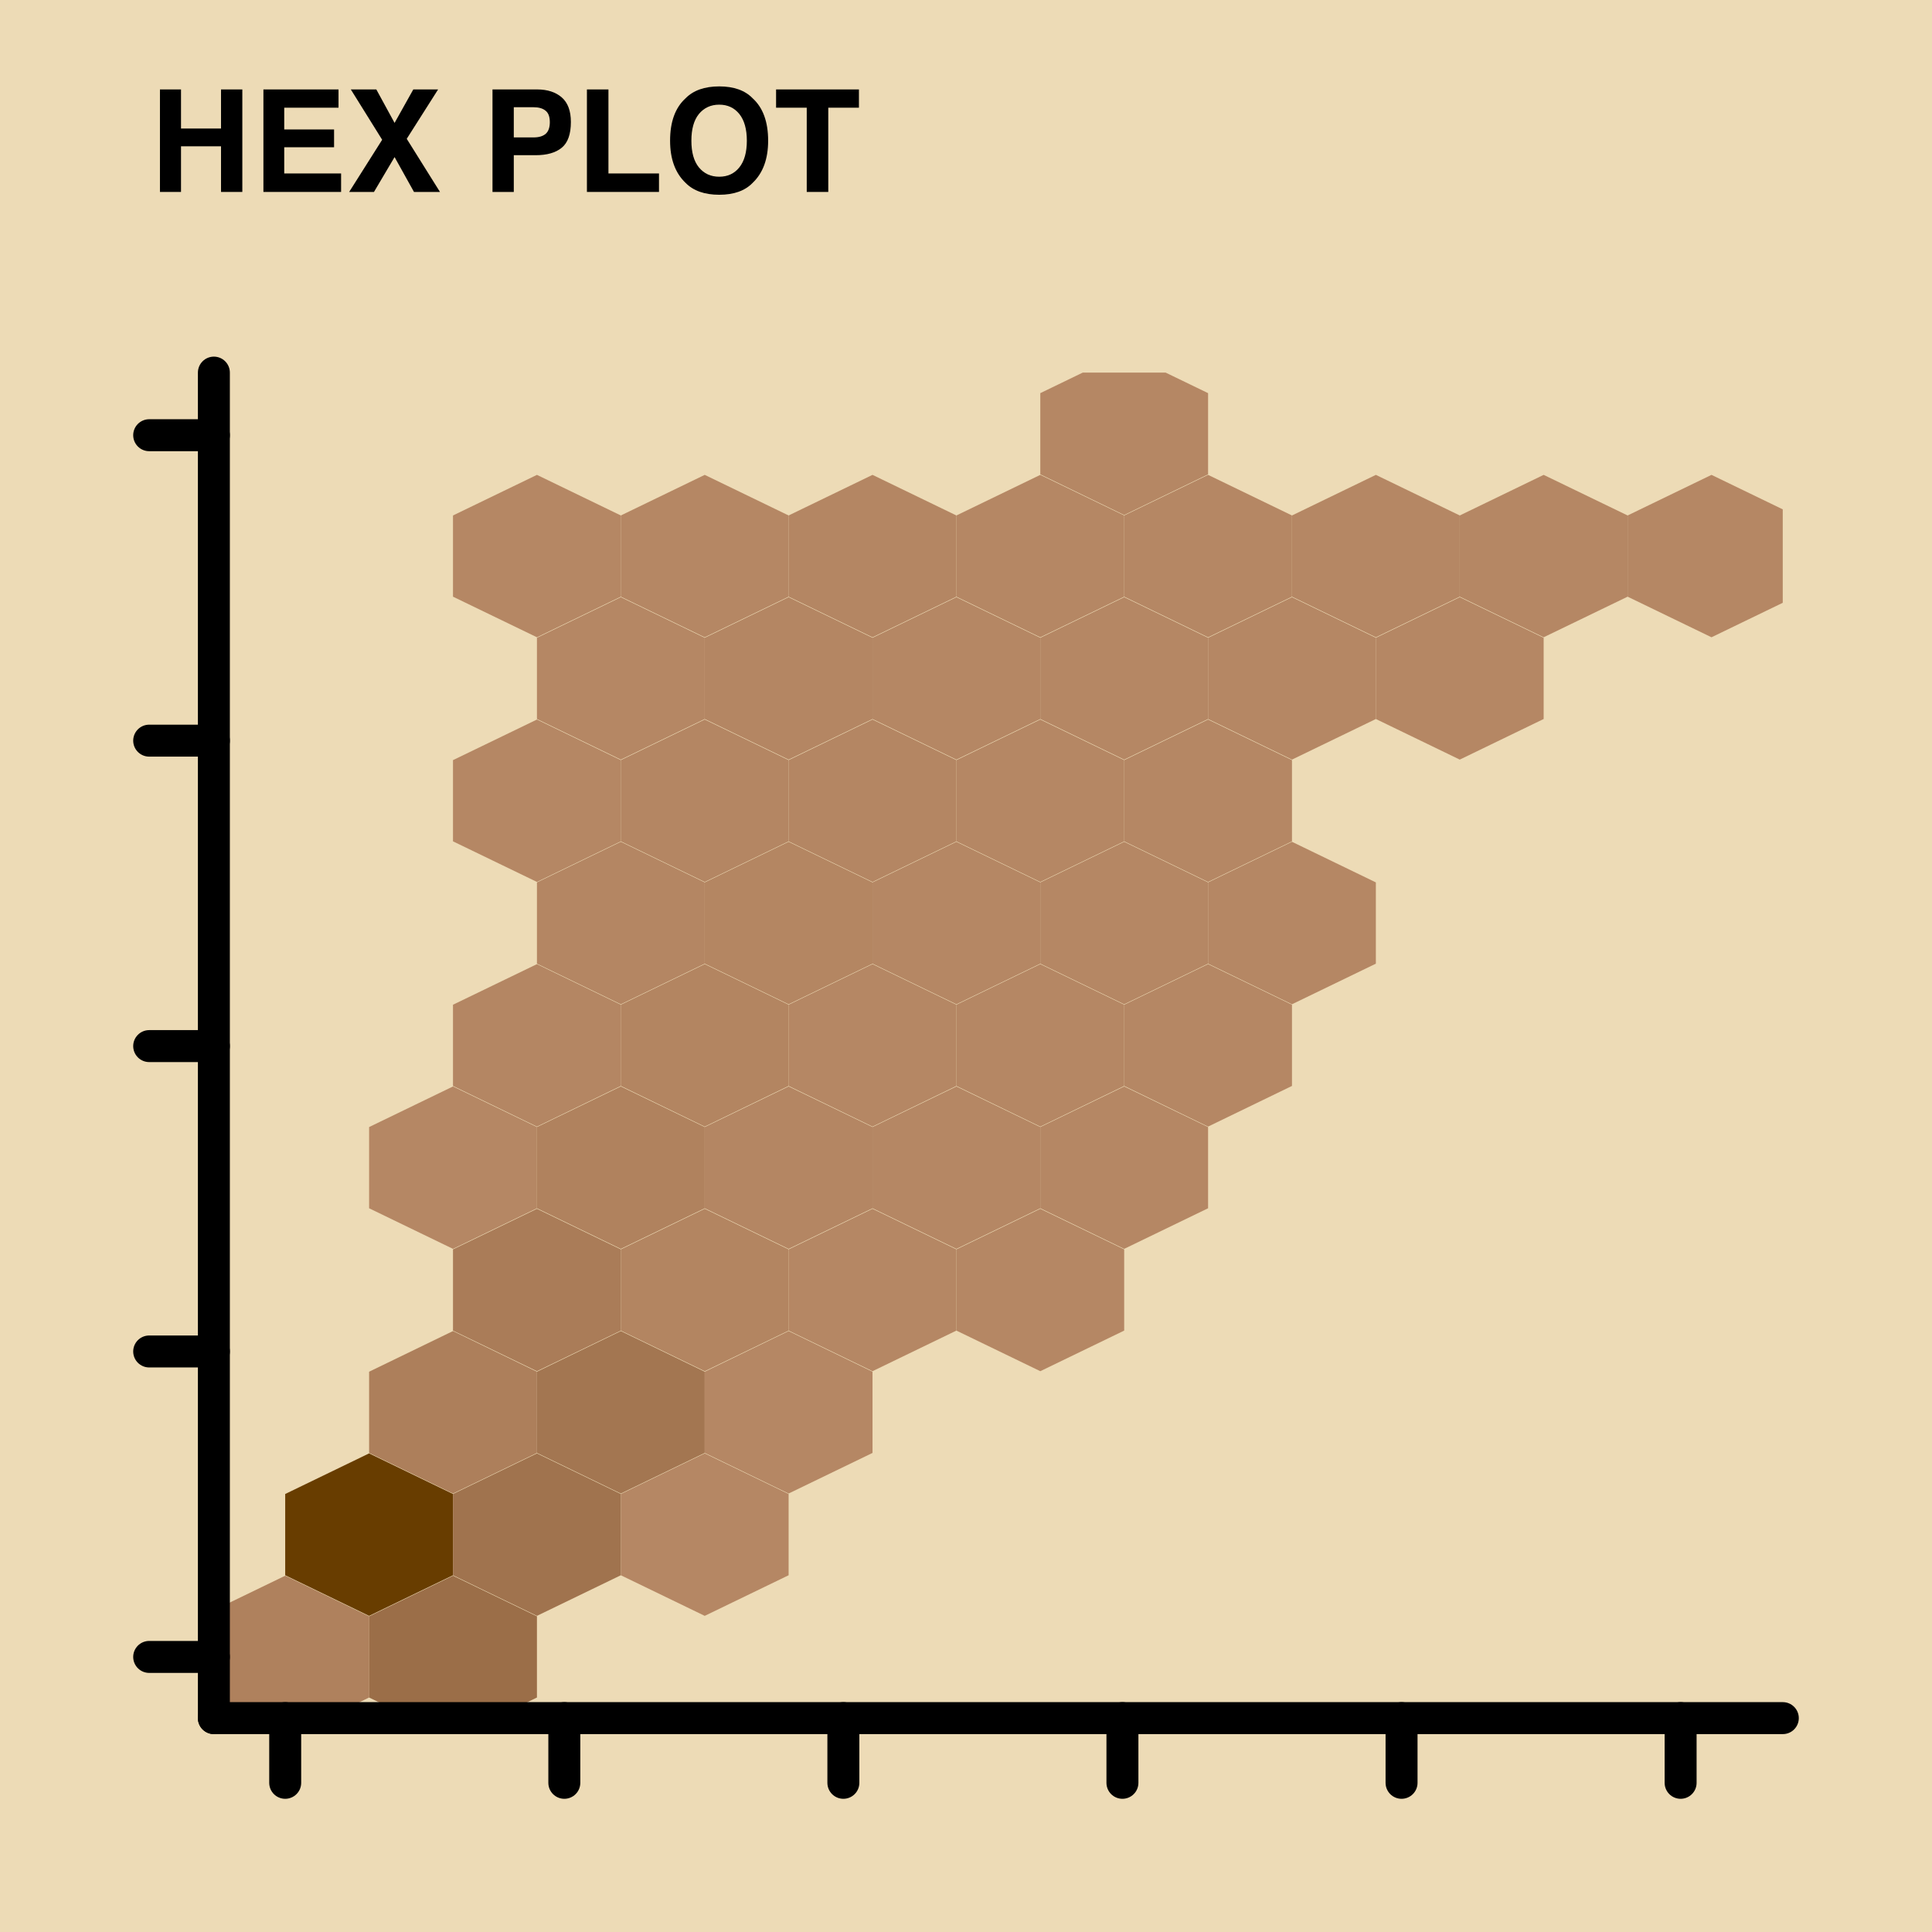 <?xml version="1.0" encoding="UTF-8"?>
<svg xmlns="http://www.w3.org/2000/svg" xmlns:xlink="http://www.w3.org/1999/xlink" width="129pt" height="129pt" viewBox="0 0 129 129" version="1.1">
<defs>
<g>
<symbol overflow="visible" id="glyph0-0">
<path style="stroke:none;" d="M 0.719 -6.844 L 6.219 -6.844 L 6.219 0 L 0.719 0 Z M 5.359 -0.859 L 5.359 -5.984 L 1.562 -5.984 L 1.562 -0.859 Z M 5.359 -0.859 "/>
</symbol>
<symbol overflow="visible" id="glyph0-1">
<path style="stroke:none;" d="M 4.797 0 L 4.797 -3.047 L 2.125 -3.047 L 2.125 0 L 0.719 0 L 0.719 -6.844 L 2.125 -6.844 L 2.125 -4.234 L 4.797 -4.234 L 4.797 -6.844 L 6.219 -6.844 L 6.219 0 Z M 4.797 0 "/>
</symbol>
<symbol overflow="visible" id="glyph0-2">
<path style="stroke:none;" d="M 5.484 -2.984 L 2.156 -2.984 L 2.156 -1.234 L 5.953 -1.234 L 5.953 0 L 0.766 0 L 0.766 -6.844 L 5.781 -6.844 L 5.781 -5.625 L 2.156 -5.625 L 2.156 -4.172 L 5.484 -4.172 Z M 5.484 -2.984 "/>
</symbol>
<symbol overflow="visible" id="glyph0-3">
<path style="stroke:none;" d="M 6.219 0 L 4.484 0 L 3.188 -2.328 L 1.812 0 L 0.156 0 L 2.359 -3.484 L 0.266 -6.844 L 1.969 -6.844 L 3.188 -4.609 L 4.438 -6.844 L 6.094 -6.844 L 4 -3.547 Z M 6.219 0 "/>
</symbol>
<symbol overflow="visible" id="glyph0-4">
<path style="stroke:none;" d=""/>
</symbol>
<symbol overflow="visible" id="glyph0-5">
<path style="stroke:none;" d="M 3.625 -2.453 L 2.172 -2.453 L 2.172 0 L 0.75 0 L 0.75 -6.844 L 3.734 -6.844 C 4.422 -6.844 4.969 -6.664 5.375 -6.312 C 5.781 -5.957 5.984 -5.41 5.984 -4.672 C 5.984 -3.859 5.781 -3.285 5.375 -2.953 C 4.969 -2.617 4.383 -2.453 3.625 -2.453 Z M 4.297 -3.875 C 4.484 -4.039 4.578 -4.301 4.578 -4.656 C 4.578 -5.02 4.484 -5.273 4.297 -5.422 C 4.109 -5.578 3.844 -5.656 3.5 -5.656 L 2.172 -5.656 L 2.172 -3.641 L 3.5 -3.641 C 3.844 -3.641 4.109 -3.719 4.297 -3.875 Z M 4.297 -3.875 "/>
</symbol>
<symbol overflow="visible" id="glyph0-6">
<path style="stroke:none;" d="M 0.719 -6.844 L 2.156 -6.844 L 2.156 -1.234 L 5.531 -1.234 L 5.531 0 L 0.719 0 Z M 0.719 -6.844 "/>
</symbol>
<symbol overflow="visible" id="glyph0-7">
<path style="stroke:none;" d="M 3.75 0.188 C 2.77 0.188 2.02 -0.078 1.5 -0.609 C 0.812 -1.266 0.469 -2.203 0.469 -3.422 C 0.469 -4.68 0.812 -5.625 1.5 -6.25 C 2.02 -6.781 2.77 -7.047 3.75 -7.047 C 4.727 -7.047 5.473 -6.781 5.984 -6.25 C 6.672 -5.625 7.016 -4.68 7.016 -3.422 C 7.016 -2.203 6.672 -1.266 5.984 -0.609 C 5.473 -0.078 4.727 0.188 3.75 0.188 Z M 5.094 -1.641 C 5.426 -2.055 5.594 -2.648 5.594 -3.422 C 5.594 -4.191 5.426 -4.785 5.094 -5.203 C 4.758 -5.617 4.312 -5.828 3.75 -5.828 C 3.188 -5.828 2.734 -5.617 2.391 -5.203 C 2.055 -4.785 1.891 -4.191 1.891 -3.422 C 1.891 -2.648 2.055 -2.055 2.391 -1.641 C 2.734 -1.223 3.188 -1.016 3.75 -1.016 C 4.312 -1.016 4.758 -1.223 5.094 -1.641 Z M 5.094 -1.641 "/>
</symbol>
<symbol overflow="visible" id="glyph0-8">
<path style="stroke:none;" d="M 5.688 -6.844 L 5.688 -5.625 L 3.641 -5.625 L 3.641 0 L 2.203 0 L 2.203 -5.625 L 0.156 -5.625 L 0.156 -6.844 Z M 5.688 -6.844 "/>
</symbol>
</g>
<clipPath id="clip1">
  <path d="M 14.281 105 L 25 105 L 25 114.719 L 14.281 114.719 Z M 14.281 105 "/>
</clipPath>
<clipPath id="clip2">
  <path d="M 24 105 L 36 105 L 36 114.719 L 24 114.719 Z M 24 105 "/>
</clipPath>
<clipPath id="clip3">
  <path d="M 108 31 L 119.035 31 L 119.035 43 L 108 43 Z M 108 31 "/>
</clipPath>
<clipPath id="clip4">
  <path d="M 69 24.879 L 81 24.879 L 81 35 L 69 35 Z M 69 24.879 "/>
</clipPath>
</defs>
<g id="surface149">
<rect x="0" y="0" width="129" height="129" style="fill:rgb(92.941%,85.882%,71.373%);fill-opacity:1;stroke:none;"/>
<g clip-path="url(#clip1)" clip-rule="nonzero">
<path style=" stroke:none;fill-rule:nonzero;fill:rgb(68.627%,50.588%,36.471%);fill-opacity:1;" d="M 24.645 107.922 L 24.645 113.344 L 19.043 116.055 L 13.441 113.344 L 13.441 107.922 L 19.043 105.211 Z M 24.645 107.922 "/>
</g>
<g clip-path="url(#clip2)" clip-rule="nonzero">
<path style=" stroke:none;fill-rule:nonzero;fill:rgb(60.784%,43.137%,28.235%);fill-opacity:1;" d="M 35.852 107.922 L 35.852 113.344 L 30.246 116.055 L 24.645 113.344 L 24.645 107.922 L 30.246 105.211 Z M 35.852 107.922 "/>
</g>
<path style=" stroke:none;fill-rule:nonzero;fill:rgb(40.784%,23.922%,0%);fill-opacity:1;" d="M 30.246 99.754 L 30.246 105.18 L 24.645 107.891 L 19.043 105.18 L 19.043 99.754 L 24.645 97.043 Z M 30.246 99.754 "/>
<path style=" stroke:none;fill-rule:nonzero;fill:rgb(62.745%,45.098%,30.588%);fill-opacity:1;" d="M 41.453 99.754 L 41.453 105.18 L 35.852 107.891 L 30.246 105.18 L 30.246 99.754 L 35.852 97.043 Z M 41.453 99.754 "/>
<path style=" stroke:none;fill-rule:nonzero;fill:rgb(70.98%,52.941%,39.216%);fill-opacity:1;" d="M 52.656 99.754 L 52.656 105.18 L 47.055 107.891 L 41.453 105.18 L 41.453 99.754 L 47.055 97.043 Z M 52.656 99.754 "/>
<path style=" stroke:none;fill-rule:nonzero;fill:rgb(67.843%,49.804%,35.686%);fill-opacity:1;" d="M 35.852 91.59 L 35.852 97.012 L 30.246 99.723 L 24.645 97.012 L 24.645 91.59 L 30.246 88.875 Z M 35.852 91.59 "/>
<path style=" stroke:none;fill-rule:nonzero;fill:rgb(63.922%,46.275%,31.765%);fill-opacity:1;" d="M 47.055 91.59 L 47.055 97.012 L 41.453 99.723 L 35.852 97.012 L 35.852 91.59 L 41.453 88.875 Z M 47.055 91.59 "/>
<path style=" stroke:none;fill-rule:nonzero;fill:rgb(70.98%,52.941%,39.216%);fill-opacity:1;" d="M 58.258 91.59 L 58.258 97.012 L 52.656 99.723 L 47.055 97.012 L 47.055 91.59 L 52.656 88.875 Z M 58.258 91.59 "/>
<path style=" stroke:none;fill-rule:nonzero;fill:rgb(66.667%,48.627%,34.51%);fill-opacity:1;" d="M 41.453 83.422 L 41.453 88.844 L 35.852 91.555 L 30.246 88.844 L 30.246 83.422 L 35.852 80.711 Z M 41.453 83.422 "/>
<path style=" stroke:none;fill-rule:nonzero;fill:rgb(70.196%,52.157%,38.039%);fill-opacity:1;" d="M 52.656 83.422 L 52.656 88.844 L 47.055 91.555 L 41.453 88.844 L 41.453 83.422 L 47.055 80.711 Z M 52.656 83.422 "/>
<path style=" stroke:none;fill-rule:nonzero;fill:rgb(70.98%,52.941%,39.216%);fill-opacity:1;" d="M 63.859 83.422 L 63.859 88.844 L 58.258 91.555 L 52.656 88.844 L 52.656 83.422 L 58.258 80.711 Z M 63.859 83.422 "/>
<path style=" stroke:none;fill-rule:nonzero;fill:rgb(70.98%,52.941%,39.216%);fill-opacity:1;" d="M 75.062 83.422 L 75.062 88.844 L 69.461 91.555 L 63.859 88.844 L 63.859 83.422 L 69.461 80.711 Z M 75.062 83.422 "/>
<path style=" stroke:none;fill-rule:nonzero;fill:rgb(70.98%,52.941%,39.216%);fill-opacity:1;" d="M 35.852 75.254 L 35.852 80.676 L 30.246 83.387 L 24.645 80.676 L 24.645 75.254 L 30.246 72.543 Z M 35.852 75.254 "/>
<path style=" stroke:none;fill-rule:nonzero;fill:rgb(69.02%,50.98%,36.863%);fill-opacity:1;" d="M 47.055 75.254 L 47.055 80.676 L 41.453 83.387 L 35.852 80.676 L 35.852 75.254 L 41.453 72.543 Z M 47.055 75.254 "/>
<path style=" stroke:none;fill-rule:nonzero;fill:rgb(70.588%,52.549%,38.824%);fill-opacity:1;" d="M 58.258 75.254 L 58.258 80.676 L 52.656 83.387 L 47.055 80.676 L 47.055 75.254 L 52.656 72.543 Z M 58.258 75.254 "/>
<path style=" stroke:none;fill-rule:nonzero;fill:rgb(70.98%,52.941%,39.216%);fill-opacity:1;" d="M 69.461 75.254 L 69.461 80.676 L 63.859 83.387 L 58.258 80.676 L 58.258 75.254 L 63.859 72.543 Z M 69.461 75.254 "/>
<path style=" stroke:none;fill-rule:nonzero;fill:rgb(70.98%,52.941%,39.216%);fill-opacity:1;" d="M 80.664 75.254 L 80.664 80.676 L 75.062 83.387 L 69.461 80.676 L 69.461 75.254 L 75.062 72.543 Z M 80.664 75.254 "/>
<path style=" stroke:none;fill-rule:nonzero;fill:rgb(70.588%,52.549%,38.824%);fill-opacity:1;" d="M 41.453 67.086 L 41.453 72.508 L 35.852 75.223 L 30.246 72.508 L 30.246 67.086 L 35.852 64.375 Z M 41.453 67.086 "/>
<path style=" stroke:none;fill-rule:nonzero;fill:rgb(70.196%,52.157%,38.039%);fill-opacity:1;" d="M 52.656 67.086 L 52.656 72.508 L 47.055 75.223 L 41.453 72.508 L 41.453 67.086 L 47.055 64.375 Z M 52.656 67.086 "/>
<path style=" stroke:none;fill-rule:nonzero;fill:rgb(70.98%,52.941%,39.216%);fill-opacity:1;" d="M 63.859 67.086 L 63.859 72.508 L 58.258 75.223 L 52.656 72.508 L 52.656 67.086 L 58.258 64.375 Z M 63.859 67.086 "/>
<path style=" stroke:none;fill-rule:nonzero;fill:rgb(70.98%,52.941%,39.216%);fill-opacity:1;" d="M 75.062 67.086 L 75.062 72.508 L 69.461 75.223 L 63.859 72.508 L 63.859 67.086 L 69.461 64.375 Z M 75.062 67.086 "/>
<path style=" stroke:none;fill-rule:nonzero;fill:rgb(70.98%,52.941%,39.216%);fill-opacity:1;" d="M 86.266 67.086 L 86.266 72.508 L 80.664 75.223 L 75.062 72.508 L 75.062 67.086 L 80.664 64.375 Z M 86.266 67.086 "/>
<path style=" stroke:none;fill-rule:nonzero;fill:rgb(70.588%,52.549%,38.824%);fill-opacity:1;" d="M 47.055 58.918 L 47.055 64.344 L 41.453 67.055 L 35.852 64.344 L 35.852 58.918 L 41.453 56.207 Z M 47.055 58.918 "/>
<path style=" stroke:none;fill-rule:nonzero;fill:rgb(70.588%,52.549%,38.431%);fill-opacity:1;" d="M 58.258 58.918 L 58.258 64.344 L 52.656 67.055 L 47.055 64.344 L 47.055 58.918 L 52.656 56.207 Z M 58.258 58.918 "/>
<path style=" stroke:none;fill-rule:nonzero;fill:rgb(70.98%,52.941%,39.216%);fill-opacity:1;" d="M 69.461 58.918 L 69.461 64.344 L 63.859 67.055 L 58.258 64.344 L 58.258 58.918 L 63.859 56.207 Z M 69.461 58.918 "/>
<path style=" stroke:none;fill-rule:nonzero;fill:rgb(70.98%,52.941%,39.216%);fill-opacity:1;" d="M 80.664 58.918 L 80.664 64.344 L 75.062 67.055 L 69.461 64.344 L 69.461 58.918 L 75.062 56.207 Z M 80.664 58.918 "/>
<path style=" stroke:none;fill-rule:nonzero;fill:rgb(70.98%,52.941%,39.216%);fill-opacity:1;" d="M 91.867 58.918 L 91.867 64.344 L 86.266 67.055 L 80.664 64.344 L 80.664 58.918 L 86.266 56.207 Z M 91.867 58.918 "/>
<path style=" stroke:none;fill-rule:nonzero;fill:rgb(70.98%,52.941%,39.216%);fill-opacity:1;" d="M 41.453 50.754 L 41.453 56.176 L 35.852 58.887 L 30.246 56.176 L 30.246 50.754 L 35.852 48.043 Z M 41.453 50.754 "/>
<path style=" stroke:none;fill-rule:nonzero;fill:rgb(70.588%,52.549%,38.824%);fill-opacity:1;" d="M 52.656 50.754 L 52.656 56.176 L 47.055 58.887 L 41.453 56.176 L 41.453 50.754 L 47.055 48.043 Z M 52.656 50.754 "/>
<path style=" stroke:none;fill-rule:nonzero;fill:rgb(70.588%,52.549%,38.824%);fill-opacity:1;" d="M 63.859 50.754 L 63.859 56.176 L 58.258 58.887 L 52.656 56.176 L 52.656 50.754 L 58.258 48.043 Z M 63.859 50.754 "/>
<path style=" stroke:none;fill-rule:nonzero;fill:rgb(70.98%,52.941%,39.216%);fill-opacity:1;" d="M 75.062 50.754 L 75.062 56.176 L 69.461 58.887 L 63.859 56.176 L 63.859 50.754 L 69.461 48.043 Z M 75.062 50.754 "/>
<path style=" stroke:none;fill-rule:nonzero;fill:rgb(70.98%,52.941%,39.216%);fill-opacity:1;" d="M 86.266 50.754 L 86.266 56.176 L 80.664 58.887 L 75.062 56.176 L 75.062 50.754 L 80.664 48.043 Z M 86.266 50.754 "/>
<path style=" stroke:none;fill-rule:nonzero;fill:rgb(70.98%,52.941%,39.216%);fill-opacity:1;" d="M 47.055 42.586 L 47.055 48.008 L 41.453 50.719 L 35.852 48.008 L 35.852 42.586 L 41.453 39.875 Z M 47.055 42.586 "/>
<path style=" stroke:none;fill-rule:nonzero;fill:rgb(70.588%,52.549%,38.824%);fill-opacity:1;" d="M 58.258 42.586 L 58.258 48.008 L 52.656 50.719 L 47.055 48.008 L 47.055 42.586 L 52.656 39.875 Z M 58.258 42.586 "/>
<path style=" stroke:none;fill-rule:nonzero;fill:rgb(70.98%,52.941%,39.216%);fill-opacity:1;" d="M 69.461 42.586 L 69.461 48.008 L 63.859 50.719 L 58.258 48.008 L 58.258 42.586 L 63.859 39.875 Z M 69.461 42.586 "/>
<path style=" stroke:none;fill-rule:nonzero;fill:rgb(70.98%,52.941%,39.216%);fill-opacity:1;" d="M 80.664 42.586 L 80.664 48.008 L 75.062 50.719 L 69.461 48.008 L 69.461 42.586 L 75.062 39.875 Z M 80.664 42.586 "/>
<path style=" stroke:none;fill-rule:nonzero;fill:rgb(70.98%,52.941%,39.216%);fill-opacity:1;" d="M 91.867 42.586 L 91.867 48.008 L 86.266 50.719 L 80.664 48.008 L 80.664 42.586 L 86.266 39.875 Z M 91.867 42.586 "/>
<path style=" stroke:none;fill-rule:nonzero;fill:rgb(70.98%,52.941%,39.216%);fill-opacity:1;" d="M 103.07 42.586 L 103.07 48.008 L 97.469 50.719 L 91.867 48.008 L 91.867 42.586 L 97.469 39.875 Z M 103.07 42.586 "/>
<path style=" stroke:none;fill-rule:nonzero;fill:rgb(70.98%,52.941%,39.216%);fill-opacity:1;" d="M 41.453 34.418 L 41.453 39.84 L 35.852 42.551 L 30.246 39.84 L 30.246 34.418 L 35.852 31.707 Z M 41.453 34.418 "/>
<path style=" stroke:none;fill-rule:nonzero;fill:rgb(70.98%,52.941%,39.216%);fill-opacity:1;" d="M 52.656 34.418 L 52.656 39.84 L 47.055 42.551 L 41.453 39.84 L 41.453 34.418 L 47.055 31.707 Z M 52.656 34.418 "/>
<path style=" stroke:none;fill-rule:nonzero;fill:rgb(70.588%,52.549%,38.824%);fill-opacity:1;" d="M 63.859 34.418 L 63.859 39.84 L 58.258 42.551 L 52.656 39.84 L 52.656 34.418 L 58.258 31.707 Z M 63.859 34.418 "/>
<path style=" stroke:none;fill-rule:nonzero;fill:rgb(70.98%,52.941%,39.216%);fill-opacity:1;" d="M 75.062 34.418 L 75.062 39.84 L 69.461 42.551 L 63.859 39.84 L 63.859 34.418 L 69.461 31.707 Z M 75.062 34.418 "/>
<path style=" stroke:none;fill-rule:nonzero;fill:rgb(70.98%,52.941%,39.216%);fill-opacity:1;" d="M 86.266 34.418 L 86.266 39.84 L 80.664 42.551 L 75.062 39.84 L 75.062 34.418 L 80.664 31.707 Z M 86.266 34.418 "/>
<path style=" stroke:none;fill-rule:nonzero;fill:rgb(70.98%,52.941%,39.216%);fill-opacity:1;" d="M 97.469 34.418 L 97.469 39.84 L 91.867 42.551 L 86.266 39.84 L 86.266 34.418 L 91.867 31.707 Z M 97.469 34.418 "/>
<path style=" stroke:none;fill-rule:nonzero;fill:rgb(70.98%,52.941%,39.216%);fill-opacity:1;" d="M 108.676 34.418 L 108.676 39.84 L 103.07 42.551 L 97.469 39.84 L 97.469 34.418 L 103.07 31.707 Z M 108.676 34.418 "/>
<g clip-path="url(#clip3)" clip-rule="nonzero">
<path style=" stroke:none;fill-rule:nonzero;fill:rgb(70.98%,52.941%,39.216%);fill-opacity:1;" d="M 119.879 34.418 L 119.879 39.84 L 114.277 42.551 L 108.676 39.84 L 108.676 34.418 L 114.277 31.707 Z M 119.879 34.418 "/>
</g>
<g clip-path="url(#clip4)" clip-rule="nonzero">
<path style=" stroke:none;fill-rule:nonzero;fill:rgb(70.98%,52.941%,39.216%);fill-opacity:1;" d="M 80.664 26.25 L 80.664 31.672 L 75.062 34.387 L 69.461 31.672 L 69.461 26.25 L 75.062 23.539 Z M 80.664 26.25 "/>
</g>
<path style="fill:none;stroke-width:2.134;stroke-linecap:round;stroke-linejoin:round;stroke:rgb(0%,0%,0%);stroke-opacity:1;stroke-miterlimit:10;" d="M 14.281 114.719 L 14.281 24.879 "/>
<path style="fill:none;stroke-width:2.134;stroke-linecap:round;stroke-linejoin:round;stroke:rgb(0%,0%,0%);stroke-opacity:1;stroke-miterlimit:10;" d="M 9.961 110.633 L 14.281 110.633 "/>
<path style="fill:none;stroke-width:2.134;stroke-linecap:round;stroke-linejoin:round;stroke:rgb(0%,0%,0%);stroke-opacity:1;stroke-miterlimit:10;" d="M 9.961 90.238 L 14.281 90.238 "/>
<path style="fill:none;stroke-width:2.134;stroke-linecap:round;stroke-linejoin:round;stroke:rgb(0%,0%,0%);stroke-opacity:1;stroke-miterlimit:10;" d="M 9.961 69.848 L 14.281 69.848 "/>
<path style="fill:none;stroke-width:2.134;stroke-linecap:round;stroke-linejoin:round;stroke:rgb(0%,0%,0%);stroke-opacity:1;stroke-miterlimit:10;" d="M 9.961 49.453 L 14.281 49.453 "/>
<path style="fill:none;stroke-width:2.134;stroke-linecap:round;stroke-linejoin:round;stroke:rgb(0%,0%,0%);stroke-opacity:1;stroke-miterlimit:10;" d="M 9.961 29.059 L 14.281 29.059 "/>
<path style="fill:none;stroke-width:2.134;stroke-linecap:round;stroke-linejoin:round;stroke:rgb(0%,0%,0%);stroke-opacity:1;stroke-miterlimit:10;" d="M 14.281 114.719 L 119.039 114.719 "/>
<path style="fill:none;stroke-width:2.134;stroke-linecap:round;stroke-linejoin:round;stroke:rgb(0%,0%,0%);stroke-opacity:1;stroke-miterlimit:10;" d="M 19.043 119.039 L 19.043 114.719 "/>
<path style="fill:none;stroke-width:2.134;stroke-linecap:round;stroke-linejoin:round;stroke:rgb(0%,0%,0%);stroke-opacity:1;stroke-miterlimit:10;" d="M 37.68 119.039 L 37.68 114.719 "/>
<path style="fill:none;stroke-width:2.134;stroke-linecap:round;stroke-linejoin:round;stroke:rgb(0%,0%,0%);stroke-opacity:1;stroke-miterlimit:10;" d="M 56.312 119.039 L 56.312 114.719 "/>
<path style="fill:none;stroke-width:2.134;stroke-linecap:round;stroke-linejoin:round;stroke:rgb(0%,0%,0%);stroke-opacity:1;stroke-miterlimit:10;" d="M 74.945 119.039 L 74.945 114.719 "/>
<path style="fill:none;stroke-width:2.134;stroke-linecap:round;stroke-linejoin:round;stroke:rgb(0%,0%,0%);stroke-opacity:1;stroke-miterlimit:10;" d="M 93.582 119.039 L 93.582 114.719 "/>
<path style="fill:none;stroke-width:2.134;stroke-linecap:round;stroke-linejoin:round;stroke:rgb(0%,0%,0%);stroke-opacity:1;stroke-miterlimit:10;" d="M 112.215 119.039 L 112.215 114.719 "/>
<g style="fill:rgb(0%,0%,0%);fill-opacity:1;">
  <use xlink:href="#glyph0-1" x="9.961" y="12.816"/>
  <use xlink:href="#glyph0-2" x="16.822" y="12.816"/>
  <use xlink:href="#glyph0-3" x="23.158" y="12.816"/>
  <use xlink:href="#glyph0-4" x="29.494" y="12.816"/>
  <use xlink:href="#glyph0-5" x="32.134" y="12.816"/>
  <use xlink:href="#glyph0-6" x="38.47" y="12.816"/>
  <use xlink:href="#glyph0-7" x="44.273" y="12.816"/>
  <use xlink:href="#glyph0-8" x="51.663" y="12.816"/>
</g>
</g>
</svg>
